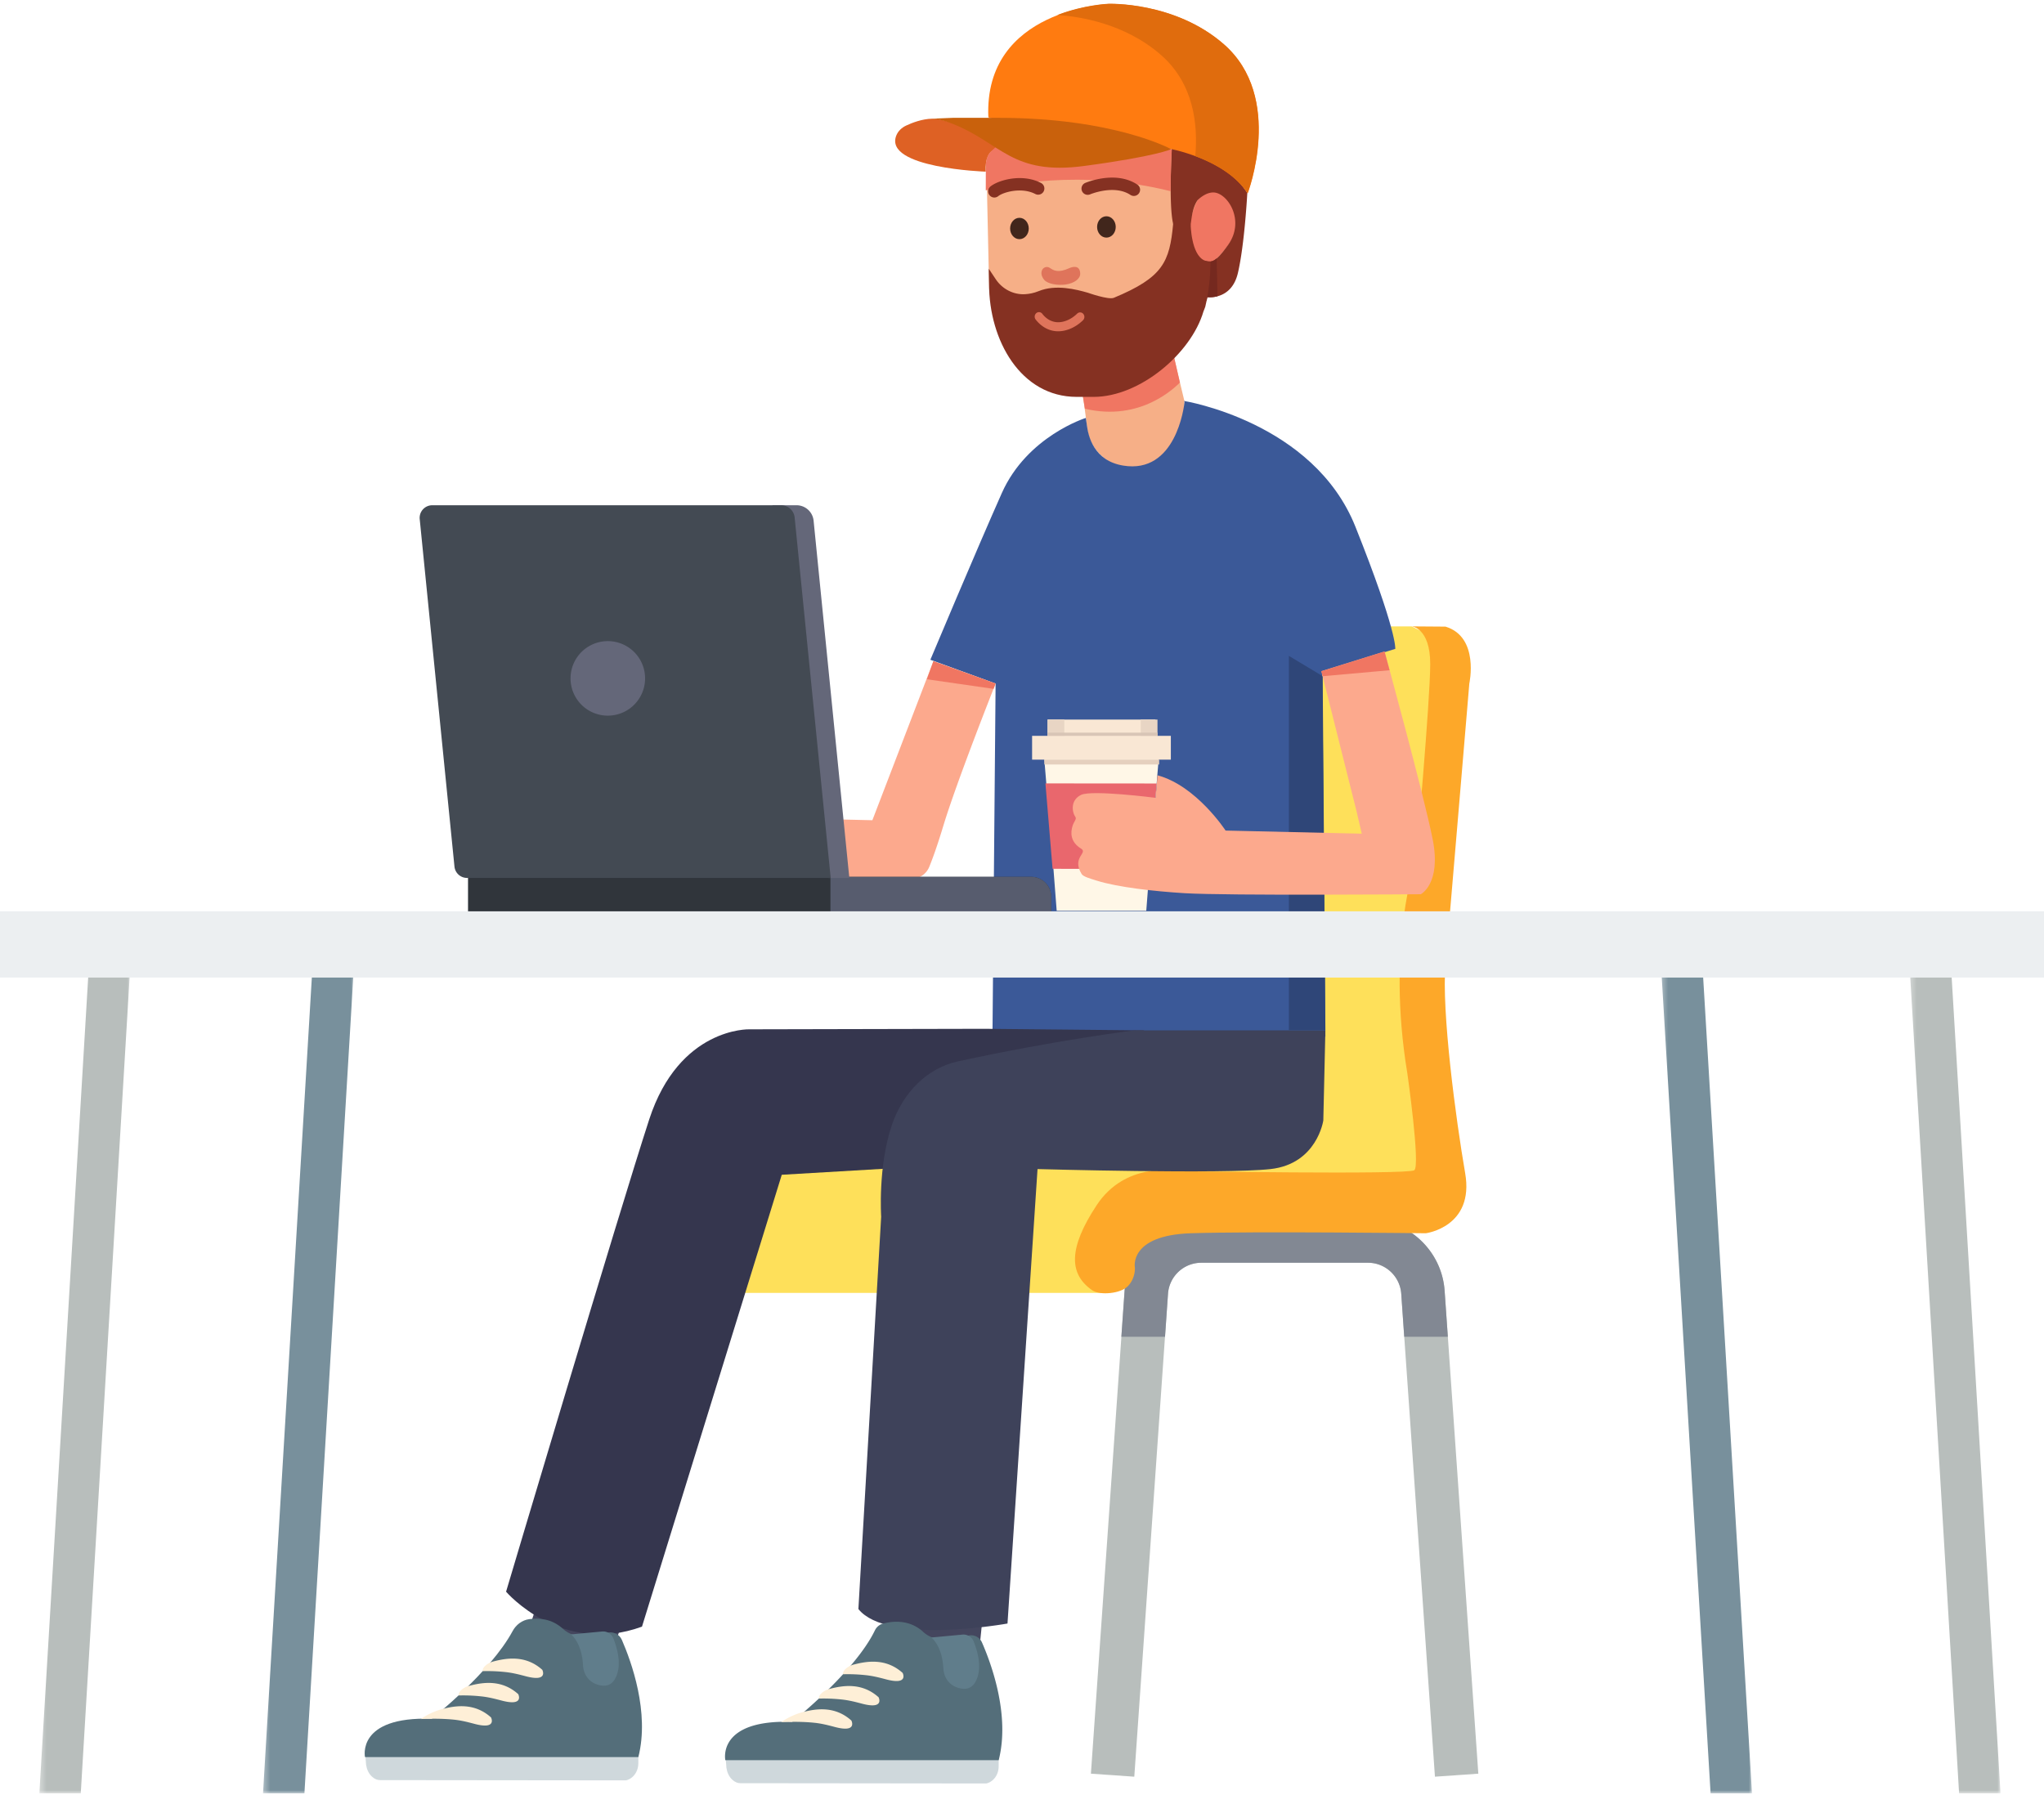 <svg xmlns="http://www.w3.org/2000/svg" xmlns:xlink="http://www.w3.org/1999/xlink" width="329" height="289" viewBox="0 0 329 289">
    <defs>
        <path id="a" d="M.333 134H15V.333H.333V134z"/>
        <path id="c" d="M.333 134H15V.333H.333V134z"/>
        <path id="e" d="M.333 134H15V.333H.333z"/>
        <path id="g" d="M.333 134H15V.333H.333V134z"/>
        <path id="i" d="M317 7H.833V.333H317z"/>
        <path id="j" d="M0 30h29.36V.704H0z"/>
    </defs>
    <g fill="none" fill-rule="evenodd">
        <path fill="#B8BEBC" d="M230.967 286.046l-5.425-77.76a5.372 5.372 0 0 0-5.343-4.983h-26.857a5.373 5.373 0 0 0-5.343 4.983l-5.425 77.76-6.982-.486 5.425-77.76c.45-6.447 5.864-11.497 12.325-11.497h26.857c6.46 0 11.875 5.05 12.326 11.495l5.424 77.762-6.982.486z"/>
        <path fill="#828893" d="M233.043 215.22h-7.02l-.48-6.93c-.2-2.8-2.54-4.99-5.34-4.99h-26.86a5.37 5.37 0 0 0-5.34 4.99l-.48 6.93h-7.03l.52-7.42c.45-6.45 5.87-11.5 12.33-11.5h26.86c6.46 0 11.87 5.05 12.32 11.5l.52 7.42z"/>
        <path fill="#F6AF87" d="M197.643 39.53c-1.57 2.07-2.39 2.64-2.81 2.73-.24.04-.39.25-.38.49.01.08.02.18.02.28.31 4.55-1.21 9.11-4.44 12.33-.4.4-.85.8-1.32 1.17l1.917 8.002s.513 10.568-9.547 10.938c0 0-5.5-1.25-6.13-6.75-.62-5.5-1.12-7.5-1.12-7.5-8.38 0-13.875-6.875-14.625-14.875l-.544-24.795h30.339l-.013 15.045c.66.3 1.923 1.135 2.284.005.5-1.57.5-7.07 3.309-6.94 2.81.12 6 6 3.06 9.87"/>
        <path fill="#FEE05A" d="M177.895 208.158h-64.438l-1.29-8.604 2.5-15.333 10-7.167 24.832-2.334 7.5-4.333 9.458-9.542 34.042-60h26.71l4.457 2.209-.5 14.666v14.834L230 169.387l-1.5 23.333-23-.5-16 1.334-8.166 3z"/>
        <path fill="#3B5998" d="M218.167 84.803c-6.75-16.917-27.584-20.25-27.584-20.25l.078.177c-.082.807-1.416 11.633-9.885 10.228-4.702-.78-5.608-4.693-5.843-6.562-.068-.535-.157-1.11-.157-1.11s-9.443 2.934-13.526 12.1c-4.083 9.167-11.5 26.834-11.5 26.834l10.5 3.833-.5 56.333 53.583.5-.498-58.817 11.748-3.599s.334-2.75-6.416-19.667"/>
        <path fill="#FCA98D" d="M118.5 131.553s-4.833-7.25-11.083-8.917l-.084 3.667s-10.333-1.333-12.083-.5-1.5 2.75-.917 3.583c.584.834-1.75 1.584-1.333 3 .417 1.417.917 2 2.25 2.084 1.333.083-1.417 2.666.167 3.583 1.583.917 9.583 3.167 16.5 3.583 5.848.353 28.077-.01 34.808-.13a3.132 3.132 0 0 0 2.848-1.942c.525-1.28 1.278-3.345 2.26-6.594 2.167-7.167 8.417-22.917 8.417-22.917l-10.011-3.599-9.822 25.6-21.917-.5z"/>
        <path fill="#FDA829" d="M182.667 204.053s-1-5.167 9-5.5c10-.333 37.833 0 37.833 0s7.833-1 6.333-9.667c-1.5-8.666-3.833-26.166-3.166-33.666.666-7.5 3.833-45.167 3.833-45.167s1.667-7.5-3.833-9.167l-5.46-.04s3 .186 3 6.061-2.311 31.563-2.311 31.563-4.813 13.562-1.375 34.312c0 0 2.125 14.875 1.125 15.625s-38.625.125-38.625.125-7.875-1.5-12.5 5.5-4.454 11.143-.688 13.72c1.188.812 4.575.56 5.75-.72 1.256-1.365 1.084-2.979 1.084-2.979"/>
        <path fill="#30353B" d="M169.208 147.22H75.333v-6.05h90.642a3.233 3.233 0 0 1 3.233 3.234v2.816z"/>
        <path fill="#575C6E" d="M169.208 147.22h-35.541v-6.05h32.308a3.233 3.233 0 0 1 3.233 3.234v2.816z"/>
        <path fill="#646779" d="M136.708 141.345h-3.375l-9-60h3.875a2.762 2.762 0 0 1 2.749 2.488l5.75 57.512z"/>
        <g transform="translate(307 154.72)">
            <mask id="b" fill="#fff">
                <use xlink:href="#a"/>
            </mask>
            <path fill="#B8BEBC" d="M15 134H8.333L.333.333H7z" mask="url(#b)"/>
        </g>
        <g transform="translate(267 154.72)">
            <mask id="d" fill="#fff">
                <use xlink:href="#c"/>
            </mask>
            <path fill="#78909C" d="M15 134H8.333L.333.333H7z" mask="url(#d)"/>
        </g>
        <g transform="translate(6 154.72)">
            <mask id="f" fill="#fff">
                <use xlink:href="#e"/>
            </mask>
            <path fill="#B8BEBC" d="M.333 134H7L15 .333H8.333z" mask="url(#f)"/>
        </g>
        <path fill="#44465E" d="M96.732 271.786l-13.27-4.264 4.035-12.555 13.27 4.264zM157.02 271.595l-15.995-4.573 4.034-12.555 13.27 4.263z"/>
        <g transform="translate(42 154.72)">
            <mask id="h" fill="#fff">
                <use xlink:href="#g"/>
            </mask>
            <path fill="#78909C" d="M.333 134H7L15 .333H8.333z" mask="url(#h)"/>
        </g>
        <path fill="#35364E" d="M81.458 256.262s8.875 10.375 21.875 5.625l22.5-72.75 17-1 22.75-9 18.584-13.25-25.667-.25-37.917.083s-11.25-.333-16.083 14.5c-4.833 14.834-23.042 76.042-23.042 76.042"/>
        <path fill="#3E425A" d="M213.333 165.887l-.333 14.5s-1 7-8.5 7.833c-7.5.834-37.5 0-37.5 0l-4.833 73.167s-19.334 3.5-24-2.333l3.666-63.167s-.552-8.154 1.75-14.833c1.79-5.195 5.663-9.094 10.584-10.167 15.666-3.417 28.416-5 28.416-5h30.75z"/>
        <path fill="#FFF7E7" d="M186.503 122.14l-.33 4-1.15 13.75-.52 6.747h-14.42l-.52-6.747-1.15-13.75-.33-4z"/>
        <path fill="#F9E7D4" d="M168.612 119.303h17.361v-3.453h-17.361z"/>
        <path fill="#E8D5C4" d="M168.612 119.303h2.697v-3.453h-2.697zM183.612 119.303h2.697v-3.453h-2.697z"/>
        <path fill="#E9676D" d="M186.174 126.14l-1.15 13.75-15.603-.014-1.15-13.75z"/>
        <path fill="#F9E7D4" d="M166.125 122.303h22.333v-3.833h-22.333z"/>
        <path fill="#E5D0BE" d="M168.099 123.082h18.481v-.779h-18.481z"/>
        <path fill="#D8C5B6" d="M168.598 118.474h17.739v-.52h-17.739z"/>
        <path fill="#41261C" d="M179.588 36.537c0 .949-.671 1.719-1.5 1.719-.828 0-1.5-.77-1.5-1.72 0-.948.672-1.718 1.5-1.718.829 0 1.5.77 1.5 1.719M165.588 36.787c0 .949-.671 1.719-1.5 1.719-.828 0-1.5-.77-1.5-1.72 0-.948.672-1.718 1.5-1.718.829 0 1.5.77 1.5 1.719"/>
        <path fill="#DF745B" d="M167.686 43.588c.165-.534.816-.783 1.278-.468.629.43 1.344.876 3.16.048.43-.196 1.713-.601 1.745.899.016.794-.92 1.529-2.316 1.736-1.24.184-2.917-.07-3.476-.746-.474-.572-.513-1.073-.39-1.47"/>
        <path fill="#F07662" d="M197.688 39.492c-1.57 2.07-2.39 2.64-2.81 2.73-.24.04-.39.25-.38.49.01.08.02.18.02.28.31 4.55-1.21 9.11-4.44 12.33-.4.4-.85.8-1.32 1.17l1.16 5.107c-.72.672-6.244 6.352-15.298 4.204-.61-3.797-.682-4.361-.732-4.591 4.33-.18 11.57-2.18 13.53-13.2.96-5.41 1.466-9.08 1.696-11.23.67.3 1.854.88 2.204-.22.5-1.57 1.148-6.171 3.958-6.041 2.81.12 5.351 5.1 2.412 8.97"/>
        <path fill="#853122" d="M200.768 31.028s-.439 8.36-1.52 12.94c-.5 2.12-1.65 3.11-2.74 3.55-.91.37-1.769.36-2.179.33-.1-.01-.17-.02-.21-.03a17.2 17.2 0 0 0 .36-4.91s-.07-.59.36-.79c.05-.03.12-.05.2-.06.26-.06.66-.26 1.27-.91.38-.41.84-.98 1.42-1.8 2.7-3.89-.13-8.26-2.36-8.36-1.37-.06-2.62 1.25-2.62 1.25-.82 1.25-.91 2.66-1.1 3.9-.28 1.87-1.88 1.33-2.39.84l-.09-.09c-.14-.16-.25-.46-.34-.85-.75-3.1-.21-12.36-.21-12.36l.46-.46 4 .42 3.59 1.67 4.1 5.72z"/>
        <path fill="#FF7B10" d="M178.417.637s-20.084.75-19.334 18.25l9.167 3.083L188 23.887s9.167 1.583 12.833 7.25c0 0 5.944-15.458-3.833-24-7.917-6.917-18.583-6.5-18.583-6.5"/>
        <path fill="#E06C0D" d="M200.802 31.109c-1.97-3.05-5.54-4.92-8.41-5.99.46-5.11-.27-11.68-5.51-16.26-5.88-5.15-13.29-6.23-16.7-6.44 4.3-1.66 8.2-1.81 8.2-1.81s10.67-.42 18.59 6.5c9.77 8.54 3.83 24 3.83 24"/>
        <path fill="#DE6124" d="M158.667 27.637s-16.517-.55-14.393-5.836c.287-.712.879-1.257 1.574-1.583.96-.451 2.572-1.075 4.189-1.11 2.546-.054 10.88 3.446 10.88 3.446l.125 1.458s-2.584-.667-2.375 3.625"/>
        <path fill="#F07662" d="M188.614 24.064s-.187 3.438-.187 6.719c-14.6-3.64-26.899-.913-29.758-.134l.011-4.33.164-.776.272-.646.364-.471 1.786-1.703 23.817.372 3.531.969z"/>
        <path fill="#C9610C" d="M160.645 18.97h-7.25l-3.358.138c.925.068 1.995.312 3.233.8 7.937 3.124 9.563 8.375 21.25 6.812 11.687-1.563 13.984-2.703 13.984-2.703s-9.109-5.047-27.859-5.047"/>
        <path fill="#853122" d="M182.504 31.547a1 1 0 0 1-.551-.166c-2.605-1.726-6.475-.098-6.513-.082a1 1 0 0 1-.788-1.837c.2-.085 4.914-2.061 8.405.25a1 1 0 0 1-.553 1.835"/>
        <path fill="#2F4678" d="M207.458 105.595v60.25h5.875l-.438-56.979z"/>
        <path fill="#853122" d="M160.049 31.802a1 1 0 0 1-.633-1.775c1.28-1.043 5.084-2.131 8.115-.585a1 1 0 1 1-.91 1.78c-2.231-1.14-5.176-.268-5.941.355a.998.998 0 0 1-.631.225"/>
        <path fill="#ECEFF1" d="M0 157.387h329V146.72H0z"/>
        <path fill="#CFD8DC" d="M158.645 287.137l-39.469-.042c-.418 0-.85-.146-1.299-.554-.545-.494-.848-1.201-.953-1.93l-.175-2.224h44l-.004 2.028c-.006 1.023-.514 2.015-1.412 2.506-.247.135-.487.216-.688.216"/>
        <path fill="#546E7A" d="M158.05 264.413c1.526 3.48 4.547 11.712 2.7 18.974h-44s-1.417-6.584 10.75-6.166c0 0 10.07-7.98 13.332-14.75a2.048 2.048 0 0 1 1.324-1.082c1.446-.382 4.204-.718 6.427 1.332 2.095 1.928 5.21 1.305 7.08.663a1.913 1.913 0 0 1 2.387 1.03"/>
        <path fill="#607D8B" d="M149.906 263.637s1.74 1.288 1.933 4.939c.082 1.535.955 2.752 2.431 3.176.908.26 2.02.285 2.72-.948 1.19-2.1.374-4.931-.269-6.526a1.763 1.763 0 0 0-1.797-1.11l-5.018.469z"/>
        <path fill="#CFD8DC" d="M100.645 286.637l-39.469-.042c-.418 0-.85-.146-1.299-.554-.545-.494-.848-1.201-.953-1.93l-.175-2.224h44l-.004 2.028c-.006 1.023-.514 2.015-1.412 2.506-.247.135-.487.216-.688.216"/>
        <path fill="#546E7A" d="M100.09 264.007c1.54 3.53 4.49 11.684 2.66 18.88h-44s-1.417-6.584 10.75-6.167c0 0 9.445-7.484 13.004-14.106.55-1.026 1.52-1.77 2.674-1.932 1.517-.213 3.63-.096 5.405 1.538 2.059 1.896 5.103 1.328 6.982.697 1.005-.337 2.102.119 2.526 1.09"/>
        <path fill="#607D8B" d="M91.906 263.137s1.74 1.288 1.933 4.939c.082 1.535.955 2.752 2.431 3.176.908.26 2.02.285 2.72-.948 1.19-2.098.375-4.93-.269-6.524a1.765 1.765 0 0 0-1.799-1.111l-5.016.468z"/>
        <path fill="#FEEFD7" d="M134.419 278.053c-1.092-.286-2.14-.566-3.387-.693-2.53-.259-5.29-.096-5.29-.096s1.42-1.08 3.482-1.617c2.049-.534 5.139-1.053 7.814 1.36 0 0 1.026 2.001-2.62 1.046M131.849 273.47a26.752 26.752 0 0 1 3.559.14c1.248.127 2.295.407 3.386.693 3.645.955 2.619-1.046 2.619-1.046-2.674-2.413-5.765-1.894-7.814-1.36 0 0-.676.123-1.301.654-.625.531-.45.92-.45.92M135.724 269.553a26.924 26.924 0 0 1 3.559.14c1.248.128 2.295.407 3.386.693 3.645.955 2.619-1.046 2.619-1.046-2.674-2.413-5.765-1.894-7.814-1.36 0 0-.676.123-1.301.655-.625.531-.45.918-.45.918M76.419 277.553c-1.092-.286-2.14-.566-3.387-.693-2.53-.259-5.29-.096-5.29-.096s1.42-1.08 3.482-1.617c2.049-.534 5.139-1.053 7.814 1.36 0 0 1.026 2.001-2.62 1.046M73.849 272.97a26.752 26.752 0 0 1 3.559.14c1.248.127 2.295.407 3.386.693 3.645.955 2.619-1.046 2.619-1.046-2.674-2.413-5.765-1.894-7.814-1.36 0 0-.676.123-1.301.654-.625.531-.45.92-.45.92M77.724 269.053a26.924 26.924 0 0 1 3.559.14c1.248.128 2.295.407 3.386.693 3.645.955 2.619-1.046 2.619-1.046-2.674-2.413-5.765-1.894-7.814-1.36 0 0-.676.123-1.301.655-.625.531-.45.918-.45.918"/>
        <path fill="#434A53" d="M133.708 141.345H75.172a2.032 2.032 0 0 1-2.022-1.829l-5.593-55.939a2.03 2.03 0 0 1 2.019-2.232h56.152c1.125 0 2.066.852 2.177 1.97l5.803 58.03z"/>
        <path fill="#646779" d="M103.833 109.22a6 6 0 1 1-12 0 6 6 0 0 1 12 0"/>
        <path fill="#F07662" d="M149.192 109.36l10.734 1.548.324-.855-10.01-3.598z"/>
        <path fill="#FCA98D" d="M197.27 133.72s-4.708-7.229-10.958-8.896L186 128.45s-10.229-1.312-11.979-.479c-1.75.833-1.5 2.75-.916 3.583.217.31-.255.741-.459 1.386-.345 1.09-.412 2.591 1.375 3.698 1.137.703-1.583 1.416.084 4.083.265.424 1.261.698 2.5 1.083 3.292 1.024 9.058 1.697 14.083 2 6.917.417 38 .167 38 .167s3.333-1.667 1.917-8.833c-1.417-7.167-7.75-30.25-7.75-30.25l-10.167 3.166.251 1 5.416 21.584.833 3.583-21.917-.5z"/>
        <path fill="#F07662" d="M223.667 107.908l-10.771.958-.23-.791 10.189-3.188z"/>
        <path fill="#75291F" d="M195.969 47.699a5.054 5.054 0 0 1-1.64.15c-.04.19-.07.39-.12.59l-.7-.65.39-5.84c.28.11.59.17.94.14v.03c.05-.03.12-.05.2-.06.186-.043.443-.157.795-.455l.135 6.095z"/>
        <path fill="#853122" d="M194.839 42.088v.03c0 .3 0 2.88-.51 5.73-.04.19-.07.39-.12.59-.06.32-.13.63-.21.95-.08.26-.2.5-.29.75-1.99 6.79-10.25 13.76-17.681 13.76h-2.72c-9.03 0-14.11-9.13-14.11-18.16l-.048-2.47 1.139 1.71c1.04 1.55 2.82 2.49 4.68 2.39.7-.04 1.44-.18 2.2-.49 2.76-1.14 6.08-.28 7.92.25 0 0 3.33 1.18 4.189.82 7.92-3.29 8.98-5.76 9.55-11.91 0-.05.01-.09.01-.14l1.98-.05.832.29s.049 4.89 2.25 5.81c.279.11.589.17.939.14"/>
        <path fill="#DF745B" d="M170.32 53.336c-1.96 0-3.176-1.31-3.626-1.901a.757.757 0 0 1 .107-1.023.667.667 0 0 1 .971.114c.426.56 1.367 1.477 2.85 1.34.554-.051 1.652-.3 2.762-1.377a.666.666 0 0 1 .976.042.755.755 0 0 1-.04 1.027c-1.41 1.37-2.847 1.69-3.577 1.758a4.38 4.38 0 0 1-.423.02"/>
    </g>
</svg>
